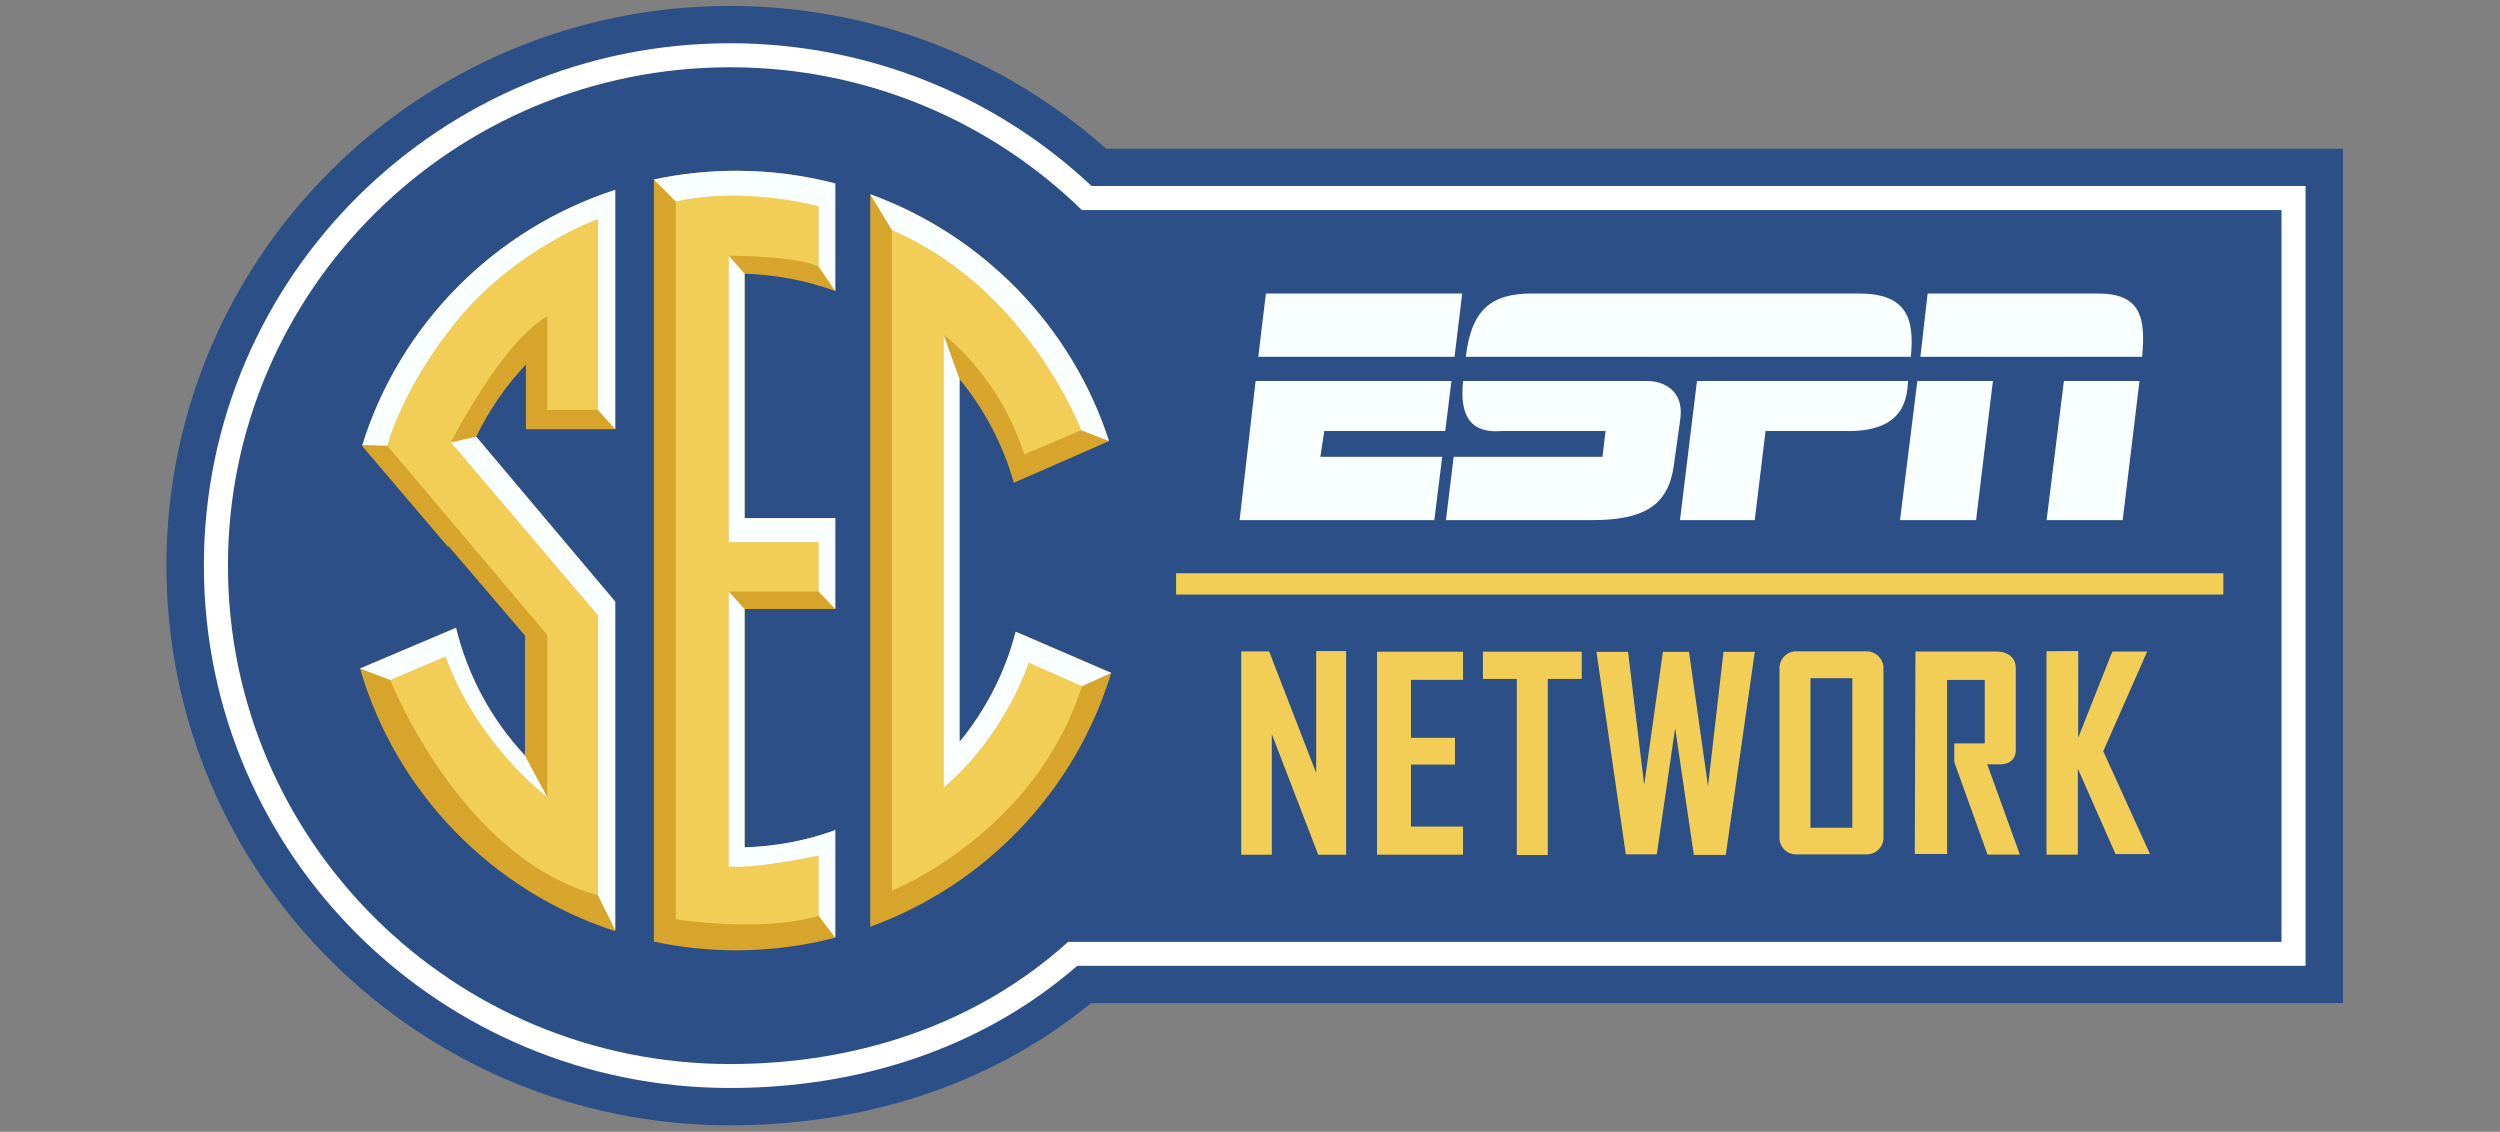 <svg width="201" height="91" viewBox="0 0 201 91" fill="none" xmlns="http://www.w3.org/2000/svg">
<rect x="0" y="0" width="201" height="91" fill="#808080" stroke="none"/>
<path fill-rule="evenodd" clip-rule="evenodd" d="M87.717 80.651C79.537 87.365 69.26 90.477 58.698 90.477C33.74 90.477 13.38 70.395 13.38 45.477C13.38 20.558 33.74 0.477 58.698 0.477C69.894 0.477 80.611 4.547 88.936 11.959H188.38V80.651H87.717Z" fill="#2C4F87"/>
<path fill-rule="evenodd" clip-rule="evenodd" d="M86.614 77.649C78.859 84.388 68.926 87.474 58.699 87.474C35.397 87.474 16.392 68.734 16.392 45.475C16.392 22.216 35.397 3.477 58.699 3.477C69.543 3.477 79.888 7.562 87.764 14.957H185.368V77.649H86.614Z" fill="white"/>
<path fill-rule="evenodd" clip-rule="evenodd" d="M85.879 75.724C78.705 82.211 69.167 85.549 58.698 85.549C36.401 85.549 18.326 67.61 18.326 45.479C18.326 23.348 36.401 5.408 58.698 5.408C69.715 5.408 79.701 9.789 86.986 16.891H183.433V75.724H85.879Z" fill="#2C4F87"/>
<path d="M49.465 15.266C39.784 18.399 32.16 26.077 29.135 35.775L29.111 35.779L29.128 35.798C29.122 35.817 29.116 35.834 29.111 35.851L36.036 43.988C36.038 43.954 36.041 43.922 36.043 43.889L42.209 51.103V60.752C39.553 57.902 37.61 54.382 36.662 50.475L28.949 53.747C31.843 63.734 39.583 71.667 49.465 74.867V48.374L38.288 35.111C39.319 32.971 40.673 31.014 42.285 29.301V34.505H49.465L49.465 15.266Z" fill="#D7A52B"/>
<path d="M43.999 25.432V32.955H48.072V17.611C48.072 17.611 41.547 19.954 36.802 25.709C32.292 31.227 31.145 35.838 31.145 35.838L43.999 51.053V64.097C43.999 64.097 38.424 59.92 35.813 52.786L31.383 54.677C31.383 54.677 36.996 68.985 48.072 71.98V49.475L36.248 35.562C36.248 35.562 40.361 27.482 43.999 25.432Z" fill="#F2CE56"/>
<path d="M35.814 52.789C38.425 59.923 44 64.1 44 64.1L42.209 60.754C39.553 57.904 37.61 54.384 36.662 50.477L28.949 53.748L31.384 54.679L35.814 52.789Z" fill="#FAFFFF"/>
<path d="M48.072 17.612V32.955L49.464 34.505V15.266C39.784 18.399 32.16 26.077 29.135 35.775L29.11 35.779L31.146 35.839C31.146 35.839 32.293 31.228 36.803 25.71C41.548 19.955 48.072 17.612 48.072 17.612Z" fill="#FAFFFF"/>
<path d="M49.464 48.373L38.287 35.109L36.248 35.562L48.072 49.474V71.98L49.464 74.782V48.373Z" fill="#FAFFFF"/>
<path d="M59.197 13.732C56.925 13.732 54.709 13.975 52.572 14.431V75.707C54.709 76.163 56.925 76.405 59.197 76.405C61.947 76.405 64.613 76.049 67.156 75.391V66.741C64.871 67.573 62.418 68.054 59.864 68.128V48.964H67.156V41.662H59.864V22.009C62.418 22.081 64.871 22.564 67.156 23.397V14.749C64.613 14.088 61.949 13.732 59.197 13.732Z" fill="#D7A52B"/>
<path d="M58.585 20.555V43.6H65.814V47.561H58.585V69.671C60.736 69.89 65.814 68.791 65.814 68.791V73.632C61.178 75.005 54.335 73.906 54.335 73.906V16.21C59.963 14.944 65.814 16.594 65.814 16.594V21.435C63.993 20.555 58.585 20.555 58.585 20.555Z" fill="#F2CE56"/>
<path d="M59.865 41.66V22.008L58.585 20.555V43.6H65.814V47.56L67.156 48.963V41.66H59.865Z" fill="#FAFFFF"/>
<path d="M65.813 16.596V21.436L67.156 23.397V14.749C64.613 14.088 61.949 13.732 59.197 13.732C56.925 13.732 54.709 13.975 52.572 14.431L54.334 16.211C59.963 14.945 65.813 16.596 65.813 16.596Z" fill="#FAFFFF"/>
<path d="M59.865 68.127V48.963L58.585 47.56V69.671C60.736 69.89 65.814 68.791 65.814 68.791V73.631L67.156 75.389V66.74C64.872 67.572 62.419 68.053 59.865 68.127Z" fill="#FAFFFF"/>
<path d="M69.968 15.619V74.509C79.236 71.144 86.475 63.569 89.34 54.1L81.661 50.788C80.812 54.085 79.248 57.092 77.147 59.647V30.482C79.132 32.898 80.638 35.723 81.511 38.814L89.163 35.462C86.184 26.258 79.052 18.916 69.968 15.619Z" fill="#D7A52B"/>
<path d="M86.927 34.591L82.343 36.538C80.328 30.146 75.868 26.918 75.868 26.918V63.33C80.877 59.069 82.711 53.284 82.711 53.284L86.987 55.17C83.199 67.045 71.713 71.611 71.713 71.611V18.516C82.65 23.203 86.927 34.591 86.927 34.591Z" fill="#F2CE56"/>
<path d="M69.968 15.619L71.713 18.514C82.65 23.202 86.927 34.59 86.927 34.59L89.163 35.462C86.184 26.258 79.052 18.916 69.968 15.619Z" fill="#FAFFFF"/>
<path d="M77.148 59.65V30.485L75.868 26.92V63.333C80.877 59.071 82.712 53.286 82.712 53.286L86.988 55.173L89.341 54.103L81.662 50.792C80.813 54.088 79.248 57.095 77.148 59.65Z" fill="#FAFFFF"/>
<path fill-rule="evenodd" clip-rule="evenodd" d="M102.254 68.718H99.795V52.374H102.037L105.822 62.148V52.346H108.226V68.718H105.983L102.254 59.024V68.718Z" fill="#F2CE56"/>
<path fill-rule="evenodd" clip-rule="evenodd" d="M116.981 60.556V59.319H113.442V54.66H117.63V52.398H110.713V68.716H117.63V66.455H113.442V61.472H116.981V60.556Z" fill="#F2CE56"/>
<path fill-rule="evenodd" clip-rule="evenodd" d="M119.227 52.395V54.587H121.949V68.744H124.44V54.587H127.174V52.395H124.44H121.949H119.227Z" fill="#F2CE56"/>
<path fill-rule="evenodd" clip-rule="evenodd" d="M130.715 68.688L128.356 52.412H130.897L132.192 63.108L133.696 52.412H135.796L137.325 63.212L138.57 52.412H141.085L138.751 68.739H136.185L134.682 58.536L133.204 68.688H130.715Z" fill="#F2CE56"/>
<path fill-rule="evenodd" clip-rule="evenodd" d="M144.406 52.369C143.667 52.369 143.069 52.975 143.069 53.714V67.363C143.069 68.099 143.667 68.695 144.406 68.695H150.081C150.822 68.695 151.43 68.099 151.43 67.363V53.714C151.43 52.975 150.822 52.369 150.081 52.369H144.406ZM145.561 54.525H148.927V66.551H145.561V54.525Z" fill="#F2CE56"/>
<path fill-rule="evenodd" clip-rule="evenodd" d="M154 52.381H160.505C160.505 52.381 162.068 52.33 162.068 53.711C162.068 55.095 162.068 60.319 162.068 60.319C162.068 60.319 162.144 61.375 160.91 61.451H159.774L162.396 68.712H159.799L157.127 61.275V59.767H159.573V54.667H156.546V68.663H153.95L154 52.381Z" fill="#F2CE56"/>
<path fill-rule="evenodd" clip-rule="evenodd" d="M164.539 52.357V68.715H167.059V61.806L170.086 68.665H172.858L169.102 60.398L172.632 52.384H169.833L167.085 59.317L167.089 52.346L164.539 52.357Z" fill="#F2CE56"/>
<path fill-rule="evenodd" clip-rule="evenodd" d="M94.559 46.088H178.758V47.8H94.559V46.088Z" fill="#F2CE56"/>
<path fill-rule="evenodd" clip-rule="evenodd" d="M141.082 41.817H135.07L136.436 30.635H153.417C153.294 31.828 153.294 34.761 148.357 34.655H141.95L141.082 41.817ZM154.154 30.635L152.762 41.817H158.878L160.229 30.635H154.154ZM165.938 30.635L164.547 41.817H170.663L172.015 30.635H165.938ZM115.32 41.817L115.954 36.727H106.156L106.473 34.655H116.199L116.695 30.635H100.951L99.662 41.817H115.32ZM116.944 28.688L117.563 23.598H101.779L101.166 28.688H116.944ZM123.151 23.598C119.851 23.598 118.282 24.949 117.853 28.688H153.632C153.938 25.577 153.294 23.598 149.443 23.598H123.151ZM127.984 41.817C132.082 41.817 134.053 40.714 134.554 37.578L135.101 33.65C135.406 31.326 133.658 30.635 132.461 30.635H117.635C117.175 34.779 119.587 34.73 120.812 34.655H129.087L128.84 36.727H116.875L116.253 41.817H127.984ZM172.224 28.688C172.531 25.577 172.133 23.598 168.696 23.598H154.982L154.399 28.688H172.224Z" fill="#FAFFFF"/>
</svg>
